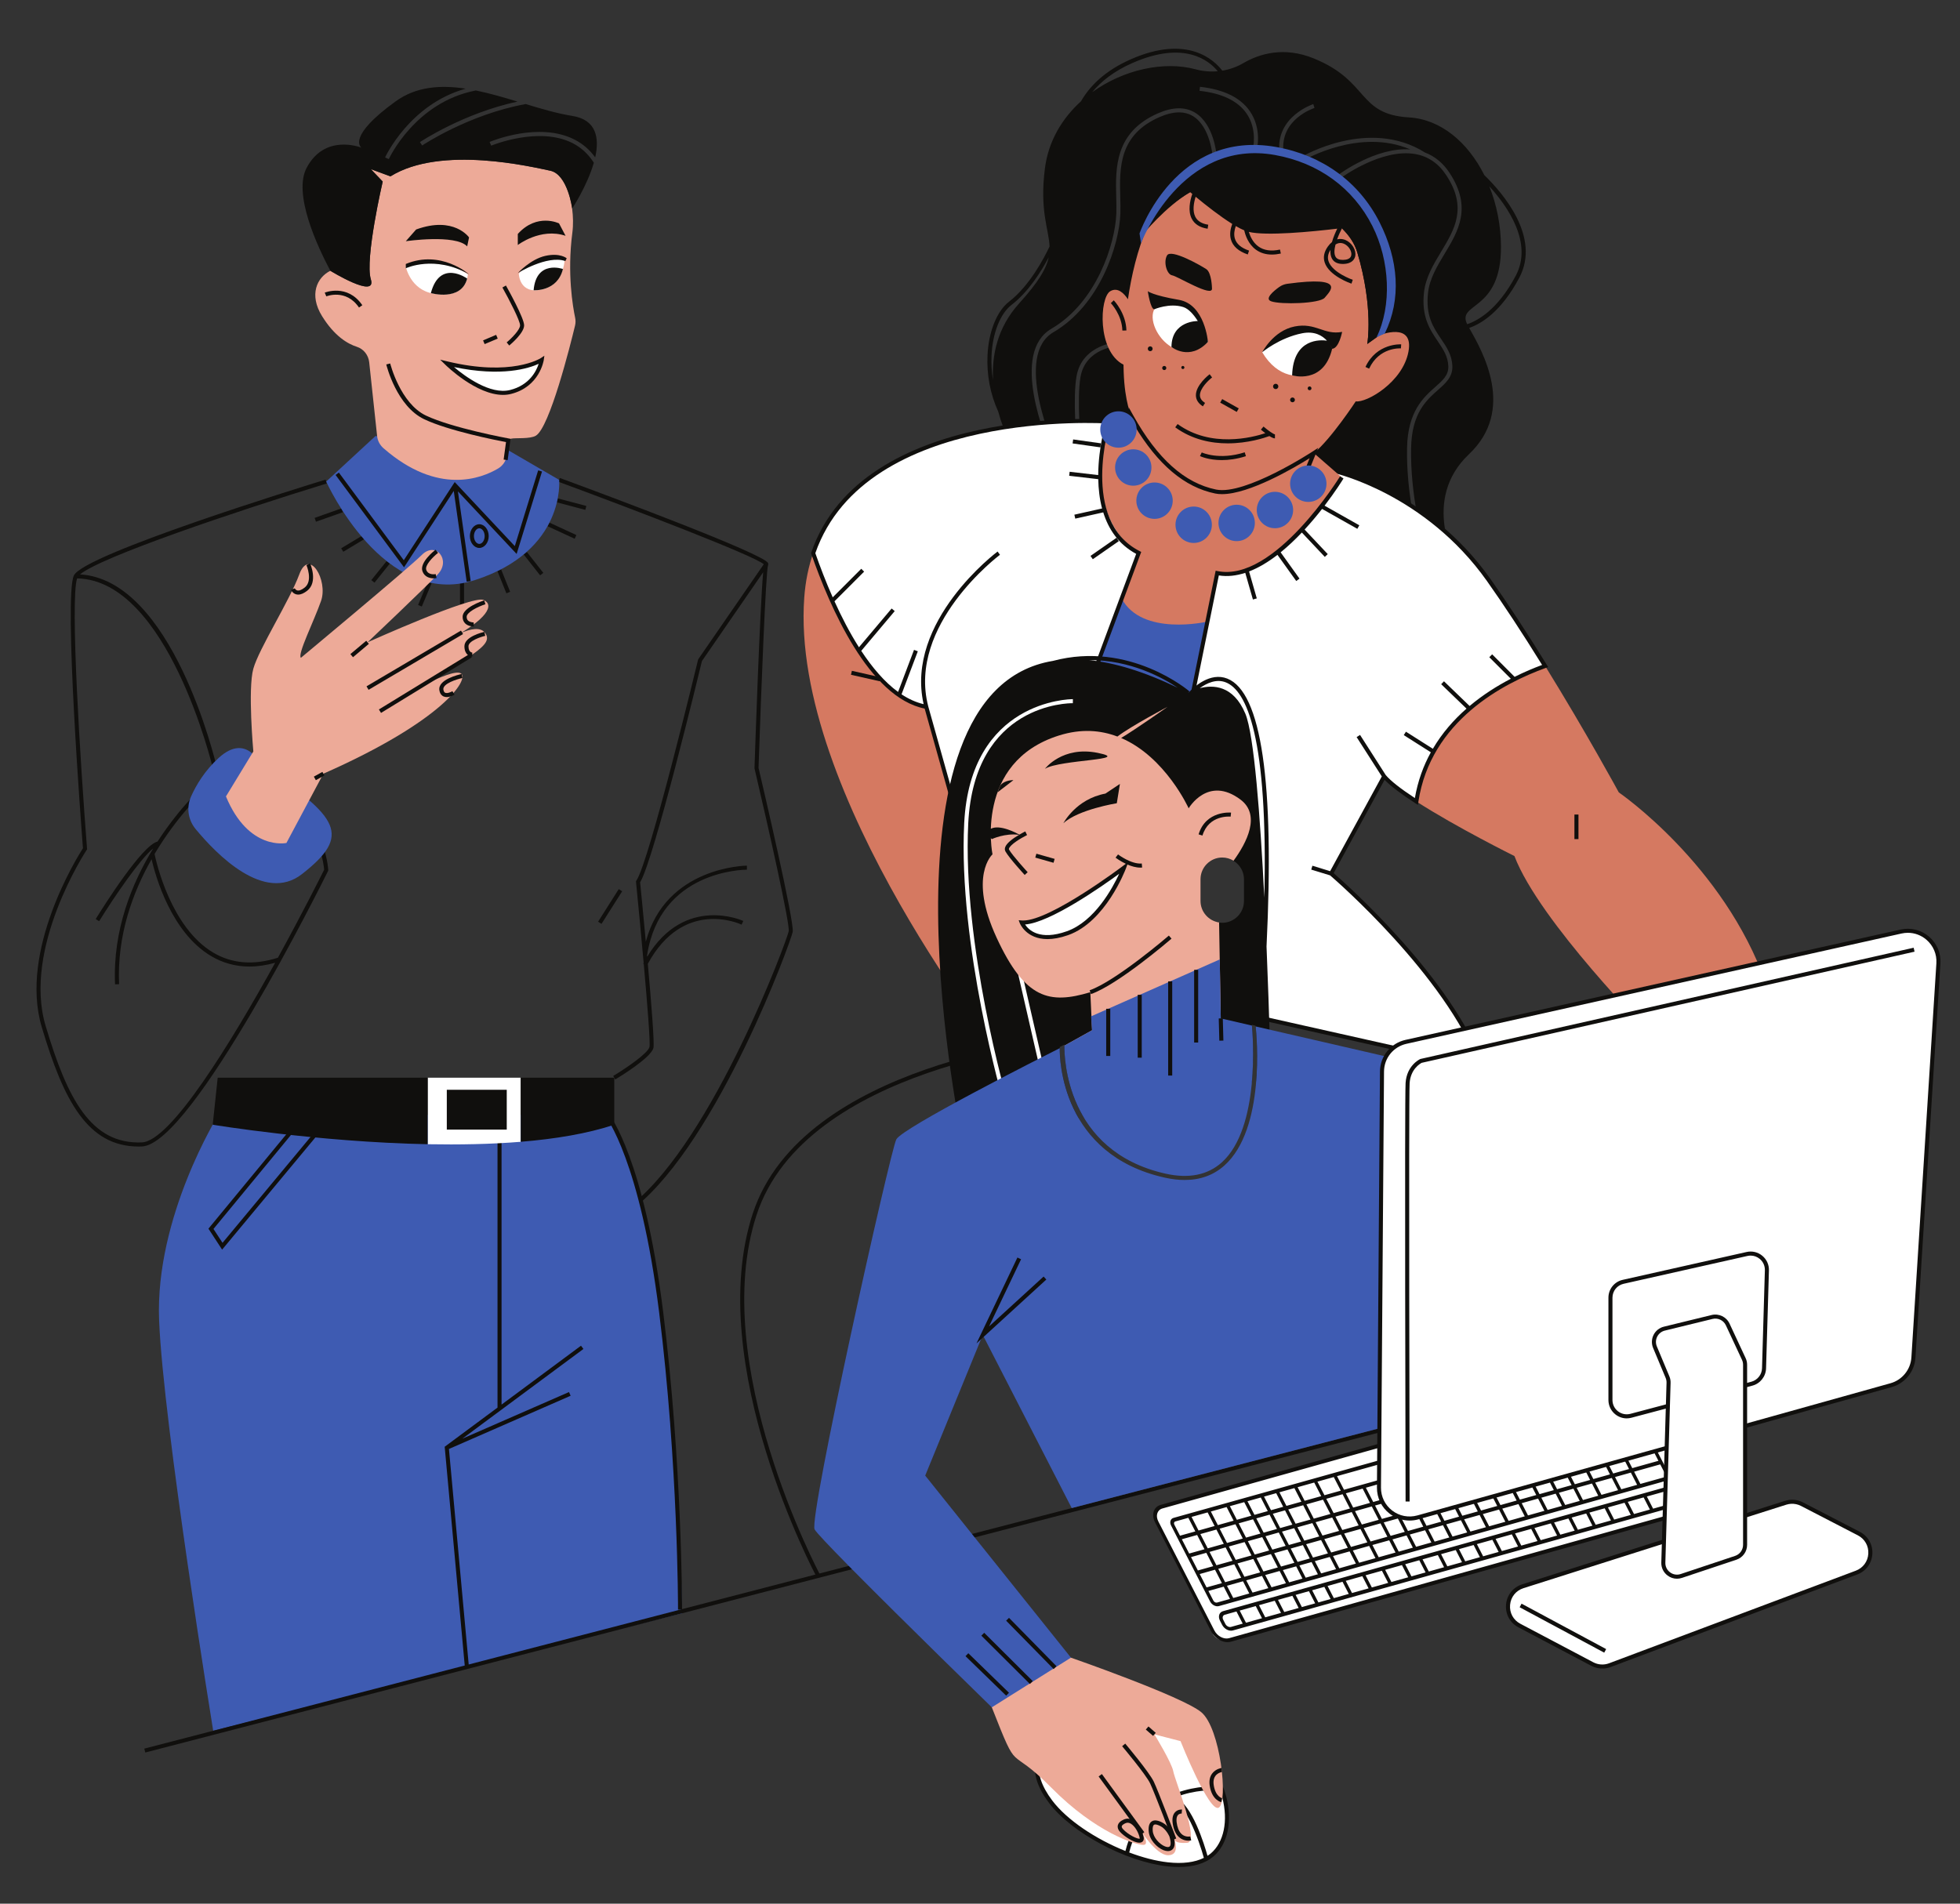 <svg xmlns="http://www.w3.org/2000/svg" xmlns:xlink="http://www.w3.org/1999/xlink" width="700" zoomAndPan="magnify" viewBox="0 0 525 510" height="680" preserveAspectRatio="xMidYMid meet" version="1.0"><rect x="0" y="0" width="525" height="510" fill="#333333" stroke="none"/><defs><clipPath id="0bf733f4dd"><path d="M 277.629 370.16 L 459.812 370.16 L 459.812 500 L 277.629 500 Z M 277.629 370.16 " clip-rule="nonzero"/></clipPath><clipPath id="ca47a59c93"><path d="M 277 368 L 455 368 L 455 500.18 L 277 500.18 Z M 277 368 " clip-rule="nonzero"/></clipPath><clipPath id="3d8fd845c2"><path d="M 368.723 248.594 L 519.773 248.594 L 519.773 408 L 368.723 408 Z M 368.723 248.594 " clip-rule="nonzero"/></clipPath></defs><path fill="#100f0d" d="M 149.422 133.523 L 157.059 135.551 L 156.781 136.598 L 149.145 134.57 Z M 114.602 155.855 L 115.602 156.273 L 112.98 162.496 L 111.984 162.074 Z M 103.57 150.305 L 104.414 150.984 L 100.309 156.098 L 99.461 155.418 Z M 97.25 143.367 L 97.809 144.297 L 91.949 147.82 L 91.391 146.887 Z M 84.273 138.746 L 91.488 136.191 L 91.852 137.215 L 84.633 139.773 Z M 123.211 155.508 L 124.297 155.508 L 124.297 162.281 L 123.211 162.281 Z M 147.141 140 L 154.387 143.34 L 153.934 144.328 L 146.688 140.988 Z M 134.234 152.559 L 136.645 158.547 L 135.641 158.953 L 133.23 152.969 Z M 141.113 147.859 L 145.531 153.473 L 144.68 154.145 L 140.262 148.527 Z M 166.652 238.777 L 161.117 247.508 L 160.203 246.926 L 165.738 238.195 Z M 212.332 249.648 C 211.93 252.012 192.543 305.246 170.137 323.414 L 169.453 322.57 C 191.148 304.98 210.883 251.719 211.262 249.465 C 211.598 247.512 205.973 222.336 202.109 205.895 L 202.094 205.824 L 202.098 205.75 C 202.254 200.969 203.535 163.281 204.418 153.316 L 188.02 177.094 C 187.223 180.387 175.168 230.281 171.461 236.367 C 171.652 238.305 172.297 244.824 172.984 252.293 C 178.301 232.16 199.82 231.91 200.062 231.91 C 200.062 231.91 200.062 231.91 200.066 231.91 L 200.062 232.996 C 199.113 232.996 176.781 233.266 173.32 255.969 C 173.332 256.082 173.344 256.199 173.355 256.309 C 183.445 239.629 198.938 246.652 199.098 246.727 L 198.637 247.711 C 198 247.41 183.07 240.691 173.523 258.199 C 174.469 268.797 175.316 279.422 175.031 280.711 C 174.441 283.355 165.793 288.598 164.805 289.188 L 164.25 288.254 C 167.812 286.121 173.605 282.125 173.973 280.477 C 174.211 279.402 173.449 269.57 172.434 258.254 L 172.293 258.184 C 172.332 258.109 172.371 258.043 172.41 257.973 C 171.762 250.688 171.012 242.82 170.363 236.285 L 170.344 236.09 L 170.457 235.926 C 173.957 230.781 186.859 177.281 186.984 176.738 L 187.066 176.562 L 204.586 151.156 C 201.855 148.828 170.5 136.781 149.582 129.066 L 149.953 128.051 C 162.777 132.777 204.691 148.391 205.73 150.855 C 205.809 151.039 205.809 151.23 205.73 151.398 C 205.141 153 203.883 184.73 203.18 205.715 C 204.242 210.246 212.809 246.863 212.332 249.648 Z M 74.438 256.578 C 67.957 258.645 62.121 258.188 57.086 255.191 C 45.82 248.488 41.879 231.105 41.402 228.789 C 47.473 218.562 54.371 212.102 55.398 211.168 C 65.406 210.262 73.285 212.25 78.824 217.059 C 85.801 223.117 86.73 231.816 86.828 233.004 C 86.191 234.281 81.168 244.328 74.438 256.578 Z M 79.547 216.246 C 73.742 211.203 65.527 209.129 55.117 210.098 L 54.945 210.117 L 54.812 210.234 C 54.684 210.344 48.336 215.98 42.199 225.461 C 38.055 226.426 27.719 242.844 25.633 246.223 L 26.559 246.793 C 30.688 240.109 37.551 230.102 41.055 227.273 C 35.344 236.598 30.168 249.207 30.816 263.711 L 31.898 263.664 C 31.316 250.594 35.555 239.086 40.598 230.188 C 41.699 234.926 45.914 249.801 56.527 256.125 C 59.684 258 63.133 258.941 66.832 258.941 C 69.031 258.941 71.328 258.59 73.703 257.926 C 62.066 278.996 45.781 305.754 37.984 306.055 C 24.406 306.594 18.07 294.492 12.219 274.832 C 5.996 253.922 23.051 227.945 23.223 227.688 L 23.332 227.531 L 23.312 227.344 C 21.535 204.535 18.742 160.703 20.656 154.949 C 44.973 155.445 56.922 205.383 57.039 205.895 L 58.094 205.648 C 57.609 203.562 46.074 155.348 21.441 153.883 C 27.012 149.195 63.191 136.992 87.535 129.523 L 87.219 128.488 C 80.613 130.512 22.59 148.453 19.797 154.156 C 17.039 159.781 21.855 222.578 22.219 227.242 C 20.777 229.484 5.074 254.613 11.18 275.145 C 17.047 294.875 23.484 307.16 37.121 307.16 C 37.418 307.16 37.719 307.148 38.02 307.141 C 51.48 306.625 86.383 236.344 87.867 233.355 L 87.926 233.227 L 87.922 233.09 C 87.902 232.68 87.359 223.043 79.547 216.246 " fill-opacity="1" fill-rule="nonzero"/><path fill="#3e5bb2" d="M 100.574 116.812 L 87.379 129.008 C 87.379 129.008 102.703 163.277 127.156 155.426 C 151.613 147.574 149.77 128.559 149.77 128.559 L 135.816 120.441 Z M 69.844 204.941 C 69.844 204.941 66.105 196.211 58.629 202.996 C 54.809 206.469 52.508 210.395 51.168 213.402 C 49.891 216.281 50.363 219.629 52.363 222.062 C 58 228.906 70.82 242.043 80.887 234.172 C 94.176 223.781 91.023 219.07 69.844 204.941 Z M 162.594 298.699 C 180.688 319.023 182.727 432.199 182.727 432.199 L 57.105 463.676 C 57.105 463.676 43.723 381.465 42.617 353.691 C 41.512 325.914 58.488 298.699 58.488 298.699 L 162.594 298.699 " fill-opacity="1" fill-rule="nonzero"/><path fill="#edaa98" d="M 76.719 225.836 L 86.621 207.273 C 118.68 193.137 126.004 181.777 123.375 180.359 C 120.742 178.945 106.164 187.457 106.164 187.457 C 126.816 175.48 132.387 172.781 129.898 169.516 C 127.41 166.246 118.941 172.078 118.941 172.078 C 131.125 165.84 132.418 161.891 129.465 160.715 C 126.395 159.488 98.453 172.078 98.453 172.078 C 98.453 172.078 113.68 157.664 117.281 153.848 C 120.879 150.027 116.727 144.914 112.992 148.66 C 109.25 152.398 80.594 176.23 80.594 176.23 C 79.629 175.266 84.055 166.535 85.996 160.988 C 87.934 155.449 82.809 146.719 80.18 153.848 C 77.547 160.977 69.379 173.738 67.859 179.145 C 66.336 184.547 67.859 201.316 67.859 201.316 L 60.523 213.367 C 66.613 228.055 76.719 225.836 76.719 225.836 Z M 154.02 87.27 C 152.754 92.531 147.223 114.559 143.523 116.73 C 141.973 117.648 138.09 117.27 136.984 117.504 C 135.078 117.918 136.121 120.285 135.738 122.219 C 135.477 123.586 134.641 124.781 133.449 125.496 C 129.016 128.145 117.289 132.812 102.707 120.07 C 101.762 119.242 101.148 118.094 101.016 116.844 L 98.891 97.035 C 98.68 95.129 97.395 93.477 95.57 92.902 C 93.152 92.129 89.594 90.082 86.246 84.664 C 82.742 78.984 84.855 74.352 88.488 72.543 C 88.488 72.543 100.996 80.238 99.332 74.832 C 97.672 69.426 102.512 48.637 102.512 48.637 L 99.332 45.316 L 104.59 47.25 C 118.16 38.805 142.656 44.766 147.363 45.727 C 152.082 46.695 153.262 55.867 153.262 55.867 L 153.25 55.879 C 153.52 57.996 153.59 60.164 153.305 62.371 C 151.887 73.258 153.438 82.18 154.055 85.121 C 154.207 85.836 154.195 86.562 154.02 87.27 " fill-opacity="1" fill-rule="nonzero"/><path fill="#ffffff" d="M 145.109 96.422 C 145.109 96.422 137.309 101.594 119.68 97.344 C 119.68 97.344 129.371 106.859 136.754 105.012 C 144.137 103.164 145.109 96.422 145.109 96.422 Z M 125.309 73.488 C 125.309 73.488 118.062 68.082 108.699 71.457 C 108.699 71.457 109.895 77.609 116.082 78.664 C 125.309 80.234 125.309 73.488 125.309 73.488 Z M 145.109 77.555 C 139.062 78.938 138.969 73.305 138.969 73.305 C 143.676 67.578 151.242 69.52 151.242 69.52 C 151.242 69.52 151.152 76.168 145.109 77.555 " fill-opacity="1" fill-rule="nonzero"/><path fill="#100f0d" d="M 121.742 186.109 L 121.184 185.176 C 120.859 185.367 119.82 185.855 119.242 185.59 C 119.148 185.547 118.871 185.414 118.762 184.758 C 118.492 183.141 122.457 181.934 123.867 181.637 L 123.645 180.574 C 122.984 180.715 117.207 182.016 117.691 184.938 C 117.863 185.949 118.383 186.387 118.789 186.574 C 119.066 186.699 119.363 186.75 119.652 186.75 C 120.637 186.75 121.605 186.191 121.742 186.109 Z M 126.5 174.824 C 126.457 174.824 125.484 174.797 125.484 173.137 C 125.484 171.688 128.812 170.605 129.977 170.344 L 129.734 169.281 C 129.188 169.406 124.398 170.562 124.398 173.137 C 124.398 175.316 125.766 175.906 126.492 175.91 Z M 126.914 167.828 L 126.871 166.746 C 126.859 166.742 125.91 166.773 125.371 166.25 C 125.121 166.008 125 165.68 125 165.238 C 125 164.035 127.934 162.551 130.023 161.875 L 129.688 160.844 C 129.102 161.031 123.914 162.77 123.914 165.238 C 123.914 165.98 124.152 166.586 124.621 167.039 C 125.398 167.781 126.551 167.832 126.844 167.832 C 126.879 167.832 126.906 167.832 126.914 167.828 Z M 116.93 154.863 L 116.707 153.797 C 116.625 153.82 114.703 154.199 114.172 152.66 C 113.762 151.465 115.898 149.242 117.336 148.117 L 116.672 147.262 C 116.227 147.605 112.352 150.707 113.148 153.016 C 113.672 154.539 115.07 154.938 116.137 154.938 C 116.434 154.938 116.707 154.91 116.93 154.863 Z M 82.293 158.254 C 85.219 155.941 83.16 151.16 83.07 150.957 L 82.082 151.395 C 82.098 151.438 83.895 155.605 81.617 157.402 C 80.82 158.035 80.133 158.305 79.629 158.18 C 79.16 158.062 78.961 157.633 78.953 157.617 L 77.953 158.039 C 78.102 158.383 78.555 159.023 79.348 159.227 C 79.523 159.273 79.699 159.293 79.883 159.293 C 80.605 159.293 81.414 158.945 82.293 158.254 Z M 86.883 207.746 L 86.359 206.797 L 84.07 208.062 L 84.598 209.016 Z M 126.359 176.117 L 125.797 175.191 L 101.492 190.066 L 102.059 190.992 Z M 124.031 169.867 L 123.48 168.93 L 98.176 183.871 L 98.727 184.805 Z M 94.555 176.07 L 93.855 175.238 L 98.105 171.66 L 98.805 172.492 L 94.555 176.07 " fill-opacity="1" fill-rule="nonzero"/><path fill="#100f0d" d="M 177.625 351.391 C 172.5 310.336 163.398 298.824 163.016 298.355 L 162.176 299.043 C 162.27 299.156 171.461 310.777 176.547 351.523 C 181.652 392.383 181.613 430.848 181.613 431.234 L 182.699 431.234 C 182.699 430.852 182.738 392.324 177.625 351.391 Z M 80.105 301.434 L 57.18 329.242 L 59.605 332.957 L 83.438 304.285 Z M 79.977 299.891 L 84.953 304.152 L 59.496 334.781 L 55.832 329.168 Z M 156.273 361.395 L 123.852 385.422 L 152.41 372.938 L 152.848 373.93 L 120.254 388.184 L 125.605 446.598 L 124.527 446.699 L 119.113 387.59 L 133.262 377.102 L 133.262 306.09 L 134.344 306.09 L 134.344 376.297 L 155.625 360.52 L 156.273 361.395 " fill-opacity="1" fill-rule="nonzero"/><path fill="#ffffff" d="M 139.48 288.719 L 139.48 305.891 C 131.422 306.551 122.922 306.691 114.559 306.543 L 114.559 288.719 L 139.48 288.719 " fill-opacity="1" fill-rule="nonzero"/><path fill="#100f0d" d="M 135.738 291.953 L 119.68 291.953 L 119.68 302.625 L 135.738 302.625 Z M 139.48 288.719 L 139.48 305.891 C 148.711 305.133 157.352 303.707 164.531 301.32 L 164.531 288.719 Z M 58.312 288.719 L 114.559 288.719 L 114.559 306.543 C 84.879 305.934 56.977 301.32 56.977 301.32 L 58.312 288.719 " fill-opacity="1" fill-rule="nonzero"/><path fill="#100f0d" d="M 129.82 143.621 C 129.82 142.492 129.164 141.531 128.383 141.531 C 127.605 141.531 126.945 142.492 126.945 143.621 C 126.945 144.758 127.605 145.715 128.383 145.715 C 129.164 145.715 129.82 144.758 129.82 143.621 Z M 130.906 143.621 C 130.906 145.375 129.773 146.797 128.383 146.797 C 126.996 146.797 125.859 145.375 125.859 143.621 C 125.859 141.875 126.996 140.445 128.383 140.445 C 129.773 140.445 130.906 141.875 130.906 143.621 Z M 145.184 126.324 L 138.383 148.406 L 122.656 131.645 L 126.074 155.68 L 125.004 155.832 L 121.543 131.527 L 108.223 151.988 L 89.895 127.25 L 90.77 126.605 L 108.16 150.09 L 121.801 129.148 L 137.895 146.301 L 144.152 126.008 L 145.184 126.324 " fill-opacity="1" fill-rule="nonzero"/><path fill="#100f0d" d="M 159.062 43.59 C 157.297 49.766 153.262 55.867 153.262 55.867 C 153.262 55.867 152.082 46.695 147.363 45.727 C 142.656 44.766 118.16 38.805 104.59 47.25 L 99.332 45.316 L 102.512 48.637 C 102.512 48.637 97.672 69.426 99.332 74.832 C 100.996 80.238 88.488 72.543 88.488 72.543 C 84.984 65.961 78.414 51.875 82.168 44.895 C 87.004 35.883 96.289 39.359 96.816 39.562 C 96.492 39.328 93.141 36.438 105.973 27.156 C 111.508 23.164 117.984 22.727 124.73 23.754 C 109.727 27.941 103.227 42.004 103.148 42.184 L 104.141 42.625 C 104.223 42.449 111.215 27.348 127.457 24.238 C 131.16 24.988 134.918 26.094 138.613 27.215 C 124.094 30.336 112.641 37.965 112.477 38.074 L 113.082 38.973 C 113.254 38.859 125.598 30.641 140.801 27.875 C 145.121 29.184 149.336 30.422 153.262 31.047 C 159.789 32.074 160.586 36.98 159.43 42.164 C 157.949 40.109 156.09 38.508 153.859 37.375 C 144.363 32.547 131.68 37.801 131.145 38.023 L 131.566 39.023 C 131.691 38.969 144.32 33.742 153.367 38.344 C 155.707 39.531 157.598 41.301 159.062 43.59 Z M 121.602 98.332 C 124.586 100.852 131.312 105.809 136.625 104.484 C 141.828 103.184 143.676 99.383 144.289 97.469 C 141.68 98.668 134.449 101.027 121.602 98.332 Z M 134.738 105.793 C 127.602 105.793 119.668 98.09 119.301 97.73 L 117.898 96.355 L 119.805 96.816 C 137.004 100.961 144.73 96.016 144.809 95.965 L 145.816 95.301 L 145.641 96.496 C 145.633 96.57 144.535 103.625 136.887 105.535 C 136.184 105.715 135.469 105.793 134.738 105.793 Z M 129.812 92.188 L 129.395 91.188 L 132.898 89.707 L 133.32 90.711 Z M 136.406 92.566 L 135.719 91.73 C 137.102 90.578 139.305 88.316 139.305 87.16 C 139.305 85.918 136.402 80.285 134.574 77.02 L 135.52 76.488 C 136.02 77.379 140.391 85.227 140.391 87.16 C 140.391 89.203 136.812 92.227 136.406 92.566 Z M 135.98 123.27 L 134.902 123.129 L 135.539 118.438 C 132.805 117.918 120.152 115.41 113.633 112.316 C 106.285 108.824 103.578 98.09 103.465 97.637 L 104.52 97.375 C 104.543 97.484 107.223 108.066 114.102 111.336 C 121.148 114.68 136.09 117.438 136.242 117.461 L 136.75 117.555 Z M 96.16 82.387 C 92.668 77.27 87.457 79.375 87.406 79.398 L 86.984 78.398 C 87.043 78.375 93.07 75.934 97.055 81.773 Z M 149.738 59.844 L 151.492 63.172 C 144.781 60.926 138.695 65.641 138.695 65.641 L 138.695 62.68 C 143.859 56.957 149.738 59.844 149.738 59.844 Z M 125.137 66.008 C 122.008 62.68 108.699 64.621 108.699 64.621 L 111.465 61.48 C 121.621 57.785 125.637 63.605 125.637 63.605 Z M 115.41 78.523 C 117.828 69.332 125.137 74.625 125.137 74.625 C 123.535 80.84 115.41 78.523 115.41 78.523 Z M 108.699 71.871 L 108.699 70.719 C 118.117 66.797 125.637 73.488 125.637 73.488 C 116.406 68.215 108.699 71.871 108.699 71.871 Z M 151.797 69.199 C 151.797 69.199 150.043 67.668 146.074 68.547 C 142.109 69.426 138.695 73.164 138.695 73.164 C 138.695 73.164 146.535 68.266 151.43 69.934 Z M 142.934 77.758 C 143.629 69.516 150.789 72.066 150.789 72.066 C 149.273 78.223 142.934 77.758 142.934 77.758 " fill-opacity="1" fill-rule="nonzero"/><path fill="#d57961" d="M 248.109 189.363 C 233.086 186.684 222.438 161.477 217.82 148.191 C 216.57 151.777 215.75 155.715 215.43 160.043 C 211.559 212.699 269.32 284.477 269.32 284.477 L 274.34 282.824 Z M 472.984 263.387 L 442.199 276.988 C 442.199 276.988 412.289 246.812 405.652 229.34 C 405.652 229.34 390.023 221.59 379.387 214.715 C 382.629 193.203 401.41 182.926 413.875 178.422 C 424.879 196.223 433.609 212.289 433.609 212.289 C 433.609 212.289 461.688 231.5 472.984 263.387 " fill-opacity="1" fill-rule="nonzero"/><path fill="#100f0d" d="M 406 73.883 C 401.18 82.977 395.832 85.91 392.996 86.855 C 390.117 80.961 402.137 83.645 402.047 66.062 C 402.016 60.355 400.898 54.828 398.93 49.914 C 403.891 55.367 410.66 65.094 406 73.883 Z M 343.789 40.707 L 342.707 40.832 C 341.645 31.242 351.668 27.926 351.77 27.891 L 352.098 28.926 C 351.719 29.051 342.824 32.012 343.789 40.707 Z M 336.645 40.109 L 335.598 39.836 C 335.609 39.785 336.867 34.711 333.895 30.398 C 331.57 27.039 327.336 24.996 321.305 24.328 L 321.422 23.254 C 327.789 23.953 332.285 26.152 334.793 29.797 C 338.043 34.52 336.707 39.883 336.645 40.109 Z M 292.551 24.703 C 294.875 21.863 298.293 19.102 303.281 16.898 C 317.219 10.746 323.871 16.238 326.188 19.086 C 324.234 19.262 322.246 19.105 320.309 18.582 C 311.754 16.25 300.891 18.664 292.551 24.703 Z M 273.016 81.242 C 267.113 87.766 265.633 95.238 265.996 101.898 C 265.629 99.715 265.488 97.477 265.59 95.234 C 265.871 89.203 267.93 84.008 270.953 81.676 C 275.52 78.156 278.945 72.645 280.902 68.938 C 280.246 72.016 278.145 75.574 273.016 81.242 Z M 397.586 46.918 C 393.207 38.152 385.957 31.965 377.43 31.457 C 363.465 30.625 366.887 21.762 351.934 15.664 C 343.926 12.395 337.371 14.379 333.012 16.922 C 331.258 17.949 329.359 18.605 327.406 18.934 C 325.242 16.094 318.066 9.184 302.848 15.906 C 295.867 18.988 291.848 23.137 289.555 27.133 C 284.516 31.695 280.836 37.766 279.898 45.039 C 278.414 56.547 280.945 61.355 281.133 66.027 C 279.688 69.102 275.785 76.578 270.293 80.812 C 267.023 83.336 264.805 88.844 264.512 95.188 C 264.266 100.48 265.273 105.625 267.367 110.223 C 269.004 116.258 271.457 120.414 271.457 120.414 L 282.484 123.246 C 279.664 116.887 270.707 94.441 281.613 88.078 C 293.707 81.016 298.703 65.398 299.016 57.211 C 299.066 55.824 299.031 54.348 298.988 52.785 C 298.793 45.039 298.543 35.391 310.281 30.312 C 314.168 28.629 317.477 28.586 320.109 30.184 C 325.234 33.301 325.867 41.473 325.891 41.816 L 324.812 41.895 C 324.805 41.816 324.188 33.934 319.543 31.113 C 317.234 29.711 314.258 29.773 310.711 31.309 C 299.645 36.102 299.875 44.949 300.07 52.758 C 300.113 54.336 300.152 55.828 300.102 57.254 C 299.781 65.668 294.625 81.734 282.156 89.012 C 271.672 95.137 281.691 118.848 283.836 123.594 L 288.93 124.902 C 288.258 118.301 287.316 106.629 288.363 100.766 C 289.898 92.156 299.438 91.617 299.531 91.613 L 299.582 92.695 C 299.227 92.715 290.812 93.207 289.43 100.957 C 288.402 106.734 289.395 118.715 290.055 125.191 L 380.965 148.539 C 379.535 143.582 376.66 132.004 376.891 119.988 C 377.074 110.191 381.332 106.426 384.438 103.676 C 386.531 101.824 388.039 100.492 387.941 98.062 C 387.832 95.438 386.578 93.59 385.129 91.441 C 383.043 88.359 380.68 84.871 381.434 78.266 C 381.891 74.281 383.973 70.824 385.988 67.48 C 389.664 61.379 393.137 55.613 387.336 46.859 C 385.273 43.746 382.492 41.863 379.078 41.27 C 370.008 39.691 359.27 47.605 359.164 47.688 L 358.516 46.816 C 358.945 46.496 368.633 39.367 377.762 40.031 C 364.148 34.191 349.402 42.828 349.242 42.926 L 348.684 41.992 C 348.863 41.887 366.707 31.402 381.707 40.871 C 384.32 41.859 386.512 43.66 388.242 46.262 C 394.418 55.586 390.605 61.918 386.914 68.039 C 384.965 71.281 382.941 74.641 382.516 78.387 C 381.805 84.594 383.949 87.766 386.027 90.832 C 387.504 93.02 388.902 95.086 389.023 98.016 C 389.145 100.961 387.297 102.598 385.156 104.488 C 382.035 107.254 378.152 110.688 377.973 120.012 C 377.734 132.426 380.859 144.367 382.184 148.855 L 390.145 150.898 C 390.145 150.898 380.453 133.992 393.465 121.695 C 406.059 109.793 397.145 94.215 393.531 87.848 C 396.633 86.789 402.043 83.66 406.957 74.391 C 412.75 63.461 402.504 51.676 397.586 46.918 " fill-opacity="1" fill-rule="nonzero"/><path fill="#ffffff" d="M 397.066 286.039 L 324.645 269.789 L 335.656 243.457 C 335.656 243.457 339.57 221.176 329.691 220.957 C 324.988 220.848 318.711 225.633 317.047 236.672 C 315.219 248.801 318.25 267.297 318.25 267.297 L 278.016 281.613 L 274.34 282.824 L 248.109 189.363 C 233.086 186.684 222.438 161.477 217.82 148.191 C 231.551 108.262 296.832 112.93 296.832 112.93 L 357.441 126.191 C 357.441 126.191 381.84 131.5 398.723 155.332 C 403.852 162.574 409.078 170.66 413.875 178.422 C 401.41 182.926 382.629 193.203 379.387 214.715 C 375.523 212.219 372.316 209.832 370.754 207.988 L 356.547 234.039 C 356.547 234.039 387.926 260.719 397.066 286.039 " fill-opacity="1" fill-rule="nonzero"/><path fill="#3e5bb2" d="M 314.141 219.488 L 283.824 205.953 L 300.43 160.316 L 323.281 166.555 L 314.141 219.488 " fill-opacity="1" fill-rule="nonzero"/><path fill="#100f0d" d="M 356.285 233.391 L 351.539 231.93 L 351.223 232.969 L 356.281 234.52 C 357.891 235.906 387.012 261.227 396.211 285.289 L 325.395 269.402 L 336.156 243.668 L 336.184 243.551 C 336.301 242.93 338.816 228.238 334.195 222.602 C 333.039 221.191 331.523 220.457 329.703 220.414 C 324.367 220.324 318.137 225.809 316.512 236.586 C 314.848 247.613 317.199 264.023 317.645 266.934 L 277.844 281.098 L 274.707 282.129 L 248.629 189.219 C 242.984 167.336 267.605 148.812 267.852 148.629 L 267.215 147.758 C 266.957 147.941 242.398 166.43 247.398 188.645 C 245.344 188.164 243.367 187.258 241.484 186.012 L 245.844 174.484 L 244.828 174.098 L 240.562 185.375 C 236.918 182.715 233.613 178.809 230.691 174.363 L 239.656 163.719 L 238.832 163.02 L 230.074 173.406 C 227.602 169.516 225.41 165.262 223.523 161.09 L 231.461 153.145 L 230.695 152.379 L 223.047 160.031 C 221.176 155.805 219.617 151.699 218.391 148.191 C 231.965 109.305 296.141 113.426 296.719 113.457 L 357.324 126.723 C 357.566 126.773 381.723 132.273 398.281 155.648 C 402.785 162.008 407.758 169.57 413.062 178.141 C 410.832 178.965 408.324 180.02 405.703 181.328 L 399.684 175.297 L 398.918 176.066 L 404.688 181.84 C 401.035 183.734 397.211 186.141 393.645 189.137 L 386.781 182.516 L 386.031 183.301 L 392.812 189.844 C 389.402 192.832 386.277 196.391 383.801 200.602 L 376.59 196.027 L 376.008 196.941 L 383.262 201.543 C 381.273 205.152 379.773 209.219 378.984 213.805 C 375.121 211.27 372.5 209.203 371.188 207.652 L 364.297 196.887 L 363.383 197.473 L 370.129 208.008 Z M 379.094 215.176 L 379.801 215.629 L 379.922 214.797 C 383.188 193.148 402.711 183.031 414.055 178.934 L 414.688 178.703 L 414.336 178.137 C 408.883 169.312 403.781 161.535 399.168 155.02 C 382.355 131.289 357.801 125.715 357.555 125.664 L 296.871 112.387 C 296.215 112.34 231.012 108.152 217.305 148.016 L 217.246 148.191 L 217.309 148.371 C 222.262 162.617 232.766 186.84 247.676 189.832 L 273.969 283.52 L 278.195 282.121 L 318.855 267.652 L 318.781 267.207 C 318.754 267.023 315.789 248.66 317.586 236.75 C 319.113 226.594 324.836 221.391 329.68 221.5 C 331.191 221.535 332.395 222.121 333.355 223.293 C 337.523 228.367 335.301 242.285 335.129 243.305 L 323.895 270.18 L 397.91 286.785 L 397.574 285.852 C 388.996 262.098 360.648 236.887 357.234 233.914 L 370.871 208.918 C 372.453 210.566 375.215 212.664 379.094 215.176 " fill-opacity="1" fill-rule="nonzero"/><path fill="#d57961" d="M 377.262 94.223 C 375.746 102.398 366.051 107.945 363.145 107.531 C 363.145 107.531 356.504 117.648 351.93 121.383 L 359.406 127.902 C 359.406 127.902 341.824 156.16 326.043 153.531 L 323.281 166.555 C 323.281 166.555 305.832 170.574 300.43 160.316 L 305.008 148.125 C 305.008 148.125 289.359 139.957 296.832 112.93 L 303.066 111.547 C 303.066 111.547 301.266 107.805 300.984 99.633 C 300.984 99.633 300.949 98.93 300.938 97.699 C 293.828 94.086 294.527 79.684 297.391 78.016 C 299.395 76.844 301.094 78.602 302.125 80.176 C 303.051 73.863 304.66 66.844 307.445 60.469 L 307.445 61.109 C 307.445 61.109 313.031 54.32 319.949 50.855 C 326.879 47.391 359.133 52.797 363.566 67.625 C 367.988 82.449 366.234 92.156 366.234 92.156 L 369.52 89.797 C 369.52 89.797 378.793 86.055 377.262 94.223 " fill-opacity="1" fill-rule="nonzero"/><path fill="#ffffff" d="M 323.555 91.594 C 323.555 91.594 321.203 79.676 312.203 80.922 C 303.203 82.176 313.445 100.691 323.555 91.594 Z M 338.09 94.363 C 338.09 94.363 345.562 83.695 354.012 89.652 C 362.457 95.609 346.398 108.359 338.09 94.363 " fill-opacity="1" fill-rule="nonzero"/><path fill="#100f0d" d="M 359.988 65.305 C 361.227 65.832 362.16 67.309 361.949 68.395 C 361.758 69.383 360.656 69.613 359.77 69.629 C 358.738 69.645 358.086 69.375 357.746 68.793 C 357.297 68.031 357.391 66.812 357.727 65.512 C 358.441 65.051 359.211 64.973 359.988 65.305 Z M 325.352 41.852 C 316.676 45.004 311.07 52.191 307.445 60.469 L 305.973 62.98 C 305.973 62.98 312.27 55.258 318.797 51.48 C 318.973 51.633 319.164 51.797 319.359 51.957 C 318.715 53.852 318.172 56.516 319.199 58.559 C 319.945 60.043 321.379 60.957 323.473 61.277 L 323.637 60.203 C 321.914 59.941 320.746 59.223 320.168 58.07 C 319.379 56.5 319.742 54.375 320.262 52.707 C 323.062 55.023 326.824 57.98 330.062 59.992 C 329.582 61.277 329.316 62.734 329.699 64.125 C 330.203 65.961 331.727 67.32 334.223 68.172 L 334.57 67.141 C 332.438 66.418 331.152 65.309 330.746 63.836 C 330.453 62.773 330.645 61.621 331.016 60.562 C 331.824 61.035 332.59 61.426 333.277 61.711 C 333.566 63.016 334.355 65.391 336.402 66.891 C 337.594 67.758 339.027 68.199 340.68 68.199 C 341.434 68.199 342.234 68.105 343.082 67.926 L 342.852 66.859 C 340.484 67.379 338.523 67.094 337.051 66.016 C 335.586 64.953 334.863 63.309 334.512 62.125 C 339.188 63.266 351.359 62.074 358.188 61.262 C 357.715 62.234 357.148 63.523 356.773 64.859 C 356.398 65.156 356.023 65.555 355.656 66.074 C 354.652 67.496 354.375 68.926 354.828 70.316 C 355.996 73.922 361.754 75.91 362 75.992 L 362.348 74.965 C 362.293 74.945 356.859 73.066 355.855 69.98 C 355.535 68.992 355.703 67.996 356.379 66.945 C 356.316 67.848 356.422 68.684 356.809 69.344 C 357.359 70.281 358.348 70.734 359.793 70.715 C 362.34 70.664 362.895 69.223 363.012 68.605 C 363.324 67.008 362.137 65.043 360.41 64.309 C 359.965 64.113 359.129 63.871 358.152 64.133 C 358.543 63.043 359.031 61.988 359.449 61.176 C 361.395 63.082 362.852 65.227 363.566 67.625 C 367.988 82.449 366.234 92.156 366.234 92.156 L 369.52 89.797 C 382.391 61.66 352.07 32.152 325.352 41.852 " fill-opacity="1" fill-rule="nonzero"/><path fill="#100f0d" d="M 333.73 122.211 L 333.406 121.176 C 326.523 123.375 321.941 121.227 321.895 121.207 L 321.426 122.184 C 321.559 122.25 323.699 123.262 327.262 123.262 C 329.078 123.262 331.262 123 333.73 122.211 Z M 235.844 181.445 L 228.184 179.715 L 227.945 180.777 L 235.609 182.508 Z M 422.805 218.219 L 421.719 218.219 L 421.719 224.801 L 422.805 224.801 Z M 350.793 122.754 L 348.793 127.699 L 349.801 128.105 L 353.09 119.977 L 351.633 120.93 C 351.457 121.051 333.539 132.746 325.738 131.152 C 317.309 129.426 310.043 122.93 303.539 111.281 L 302.324 109.109 L 302.957 116.949 L 304.039 116.859 L 303.801 113.902 C 310.168 124.531 317.289 130.531 325.523 132.219 C 326.082 132.332 326.684 132.387 327.324 132.383 C 334.66 132.383 346.652 125.332 350.793 122.754 Z M 316.84 98.035 C 316.609 98.035 316.422 98.223 316.422 98.457 C 316.422 98.684 316.609 98.867 316.84 98.867 C 317.066 98.867 317.254 98.684 317.254 98.457 C 317.254 98.223 317.066 98.035 316.84 98.035 Z M 311.855 98.035 C 311.547 98.035 311.301 98.285 311.301 98.59 C 311.301 98.895 311.547 99.148 311.855 99.148 C 312.16 99.148 312.406 98.895 312.406 98.59 C 312.406 98.285 312.16 98.035 311.855 98.035 Z M 308.094 92.785 C 307.734 92.785 307.445 93.078 307.445 93.434 C 307.445 93.793 307.734 94.086 308.094 94.086 C 308.453 94.086 308.738 93.793 308.738 93.434 C 308.738 93.078 308.453 92.785 308.094 92.785 Z M 350.781 103.527 C 350.5 103.527 350.273 103.754 350.273 104.039 C 350.273 104.32 350.5 104.547 350.781 104.547 C 351.062 104.547 351.289 104.32 351.289 104.039 C 351.289 103.754 351.062 103.527 350.781 103.527 Z M 346.207 106.488 C 345.852 106.488 345.562 106.777 345.562 107.129 C 345.562 107.484 345.852 107.77 346.207 107.77 C 346.559 107.77 346.848 107.484 346.848 107.129 C 346.848 106.777 346.559 106.488 346.207 106.488 Z M 341.707 102.816 C 341.316 102.816 340.996 103.137 340.996 103.527 C 340.996 103.922 341.316 104.238 341.707 104.238 C 342.098 104.238 342.414 103.922 342.414 103.527 C 342.414 103.137 342.098 102.816 341.707 102.816 Z M 324.637 77.23 C 324.637 77.23 324.57 73.07 323.117 72.105 C 321.664 71.133 313.633 66.559 312.594 68.434 C 311.555 70.301 312.594 73.559 313.98 73.766 C 315.363 73.973 324.945 79.895 324.637 77.23 Z M 344.809 76.031 C 344.031 76.137 343.293 76.426 342.652 76.883 C 341.133 77.98 338.641 80.051 340.48 80.715 C 343.031 81.641 353.547 81.363 354.84 79.75 C 356.102 78.168 361.074 73.805 344.809 76.031 Z M 301.715 88.535 C 301.617 83.941 298.465 80.598 298.336 80.457 L 297.551 81.207 C 297.582 81.242 300.543 84.383 300.633 88.555 Z M 375.246 93.336 L 375.32 92.254 C 375.254 92.242 368.73 91.863 365.75 98.309 L 366.73 98.766 C 369.395 93.012 375.004 93.312 375.246 93.336 Z M 341.504 116.363 C 341.141 116.344 339.738 115.391 338.441 114.273 L 337.738 115.102 C 338.02 115.344 338.449 115.699 338.922 116.055 C 335.469 117.203 324.379 120.094 315.43 113.605 L 314.793 114.48 C 319.355 117.793 324.434 118.777 328.859 118.777 C 334.277 118.777 338.699 117.309 340.016 116.824 C 340.59 117.184 341.133 117.449 341.504 117.449 Z M 331.805 109.41 L 327.375 106.918 L 326.84 107.863 L 331.27 110.355 Z M 322.781 107.949 C 321.895 107.383 321.449 106.734 321.414 105.965 C 321.332 104.09 323.734 101.836 324.668 101.121 L 324.012 100.258 C 323.855 100.375 320.211 103.188 320.332 106.012 C 320.379 107.152 321.012 108.109 322.203 108.863 Z M 315.754 80.324 C 308.738 79.121 307.445 78.016 307.445 78.016 C 307.445 78.016 308.164 82.898 309.191 82.855 C 309.191 82.855 313.262 81.09 316.957 82.262 C 318.418 82.73 319.754 84.293 320.836 86.008 C 320.789 86.008 313.84 85.883 313.785 92.953 C 313.785 92.953 318.641 96.859 323.555 91.594 C 323.555 91.594 322.77 81.527 315.754 80.324 Z M 359.5 88.914 C 359.5 88.914 358.668 93.352 356.824 93.441 C 356.824 93.441 356.668 93.012 356.309 92.43 L 356.824 93.441 C 354.52 103.121 346.105 100.555 346.105 100.555 C 346.398 90.496 353.828 91.031 355.434 91.266 C 354.227 89.941 352.137 88.629 348.797 89.285 C 342.703 90.484 338.09 94.363 338.09 94.363 C 338.09 94.363 341.043 88.602 346.766 87.465 C 352.484 86.328 354.613 89.84 359.5 88.914 " fill-opacity="1" fill-rule="nonzero"/><path fill="#100f0d" d="M 294.883 118.77 L 287.453 117.727 L 287.301 118.797 L 294.734 119.844 Z M 299.062 144.082 L 292.098 148.93 L 292.715 149.82 L 299.684 144.973 Z M 363.574 141.672 L 364.105 140.727 L 354.797 135.473 C 357.758 131.598 359.641 128.559 359.867 128.184 L 358.941 127.617 C 358.766 127.906 341.328 156.074 326.152 153 L 325.621 152.891 L 319.008 185.523 L 320.07 185.742 L 326.473 154.16 C 328.828 154.535 331.203 154.234 333.551 153.469 L 335.602 160.609 L 336.641 160.312 L 334.57 153.098 C 337.184 152.09 339.746 150.523 342.18 148.648 L 347.203 155.652 L 348.082 155.016 L 343.031 147.973 C 345.035 146.34 346.949 144.527 348.711 142.664 L 354.863 149.195 L 355.648 148.449 L 349.449 141.871 C 351.176 139.992 352.758 138.098 354.129 136.344 Z M 305.254 147.641 L 305.684 147.863 L 294.246 178.609 L 293.23 178.234 L 304.332 148.387 C 299.578 145.816 296.914 141.746 295.512 137.266 L 288.016 138.941 L 287.777 137.887 L 295.199 136.223 C 294.516 133.645 294.227 130.965 294.176 128.371 L 286.391 127.465 L 286.512 126.387 L 294.164 127.277 C 294.207 119.543 296.273 112.895 296.316 112.762 L 297.348 113.09 C 297.266 113.355 289.156 139.453 305.254 147.641 " fill-opacity="1" fill-rule="nonzero"/><path fill="#3e5bb2" d="M 304.457 115.066 C 304.457 117.758 302.273 119.941 299.582 119.941 C 296.891 119.941 294.711 117.758 294.711 115.066 C 294.711 112.371 296.891 110.188 299.582 110.188 C 302.273 110.188 304.457 112.371 304.457 115.066 Z M 308.422 125.242 C 308.422 127.938 306.246 130.121 303.551 130.121 C 300.859 130.121 298.68 127.938 298.68 125.242 C 298.68 122.551 300.859 120.367 303.551 120.367 C 306.246 120.367 308.422 122.551 308.422 125.242 Z M 314.125 134.133 C 314.125 136.824 311.941 139.008 309.25 139.008 C 306.562 139.008 304.379 136.824 304.379 134.133 C 304.379 131.438 306.562 129.258 309.25 129.258 C 311.941 129.258 314.125 131.438 314.125 134.133 Z M 355.309 129.59 C 355.309 132.285 353.129 134.469 350.438 134.469 C 347.746 134.469 345.562 132.285 345.562 129.59 C 345.562 126.895 347.746 124.711 350.438 124.711 C 353.129 124.711 355.309 126.895 355.309 129.59 Z M 346.375 136.641 C 346.375 139.332 344.195 141.516 341.504 141.516 C 338.816 141.516 336.633 139.332 336.633 136.641 C 336.633 133.941 338.816 131.758 341.504 131.758 C 344.195 131.758 346.375 133.941 346.375 136.641 Z M 336.121 140.094 C 336.121 142.789 333.941 144.973 331.25 144.973 C 328.559 144.973 326.375 142.789 326.375 140.094 C 326.375 137.402 328.559 135.219 331.25 135.219 C 333.941 135.219 336.121 137.402 336.121 140.094 Z M 319.734 135.707 C 317.047 135.707 314.863 137.891 314.863 140.582 C 314.863 143.277 317.047 145.461 319.734 145.461 C 322.426 145.461 324.609 143.277 324.609 140.582 C 324.609 137.891 322.426 135.707 319.734 135.707 Z M 370.926 89.344 L 368.715 90.375 C 372.844 81.922 372.305 69.832 367.59 60.527 C 362.445 50.367 353.184 43.621 341.516 41.527 C 316.422 37.023 305.723 64.906 305.629 65.168 L 305.23 62.543 C 305.328 62.258 315.008 34.57 341.898 39.391 C 354.25 41.605 364.062 48.766 369.523 59.543 C 374.617 69.594 375.414 80.156 370.926 89.344 " fill-opacity="1" fill-rule="nonzero"/><path fill="#100f0d" d="M 481.367 354.746 L 372.695 382.934 L 287.566 405.012 L 261.074 411.879 L 228.219 420.402 L 38.918 469.504 L 38.648 468.465 L 227.34 419.512 L 260.34 410.957 L 287.07 404.023 L 372.695 381.812 L 481.098 353.691 L 481.367 354.746 " fill-opacity="1" fill-rule="nonzero"/><path fill="#100f0d" d="M 218.754 422.504 C 218.449 421.938 188.418 365.531 201.625 325.137 C 214.875 284.613 284.094 278.309 284.793 278.25 L 284.883 279.332 C 284.191 279.391 215.688 285.637 202.66 325.469 C 189.594 365.426 219.406 421.426 219.711 421.988 L 218.754 422.504 " fill-opacity="1" fill-rule="nonzero"/><path fill="#100f0d" d="M 333.566 191.172 C 330.328 183.484 324.824 183.453 321.367 184.371 C 323.223 183.02 325.793 181.801 328.34 182.809 C 333.875 184.992 339.691 197.266 338.656 240.461 C 337.566 218.742 335.914 196.742 333.566 191.172 Z M 333.207 241.398 C 333.207 244.602 330.582 247.219 327.383 247.219 C 327.098 247.219 326.82 247.199 326.547 247.152 C 323.746 246.754 319.629 245.176 319.629 242.258 L 320.371 235.789 C 320.371 232.594 323.883 228.215 327.074 228.215 C 328.18 228.215 329.531 230.07 330.418 230.621 C 330.809 230.848 331.164 231.133 331.492 231.461 C 332.555 232.52 333.207 233.973 333.207 235.574 Z M 315.469 184.258 C 306.402 179.891 298.551 177.539 291.773 176.848 C 302.785 176.785 311.465 181.562 315.469 184.258 Z M 340.398 288.906 C 340.398 288.906 340.051 272.797 339.25 253.57 C 341.398 209.535 337.871 185.398 328.734 181.797 C 324.176 180 319.836 183.992 318.363 185.566 C 318.289 185.605 318.25 185.633 318.25 185.633 L 318.602 185.223 C 318.422 185.066 302.598 171.59 282.047 177.055 C 232.215 185.238 257.891 306.09 257.891 306.09 L 288.965 299.617 C 283.492 290.312 283.852 280.676 283.859 280.508 L 285.113 279.855 C 285.105 280.02 284.684 289.969 290.281 299.344 L 335.32 289.961 C 336.066 281.691 335.32 274.543 335.32 274.543 L 336.32 274.797 C 336.383 275.34 337.105 281.945 336.477 289.723 L 340.398 288.906 " fill-opacity="1" fill-rule="nonzero"/><path fill="#ffffff" d="M 269.84 295.035 C 269.715 294.621 257.715 253.176 259.352 220.578 C 260.969 188.434 286.32 188.371 287.367 188.391 L 287.383 187.305 C 287.383 187.305 287.371 187.305 287.367 187.305 C 286.555 187.305 259.922 187.652 258.27 220.52 C 256.621 253.305 268.676 294.922 268.797 295.344 Z M 279.371 289.945 L 270.93 253.184 L 271.984 252.941 L 280.43 289.703 L 279.371 289.945 " fill-opacity="1" fill-rule="nonzero"/><g clip-path="url(#0bf733f4dd)"><path fill="#ffffff" d="M 281.426 467.066 C 281.426 467.066 273.141 471.699 281.426 482.695 C 289.711 493.691 315.27 504.902 324.652 496.961 C 334.043 489.023 326.926 464.262 303.242 459.715 C 279.559 455.156 281.426 467.066 281.426 467.066 Z M 459.359 375.371 L 447.133 406.422 L 332.891 438.277 C 326.766 441.324 324.965 437.91 324.965 437.91 C 324.965 437.91 311.992 410.969 309.887 408.043 C 307.781 405.121 311.973 403.262 311.973 403.262 L 357.055 390.562 L 438.523 370.285 L 459.359 375.371 " fill-opacity="1" fill-rule="nonzero"/></g><g clip-path="url(#ca47a59c93)"><path fill="#100f0d" d="M 324.309 496.551 C 324.035 496.777 323.738 496.984 323.434 497.18 C 322.57 494.082 319.352 483.559 314.828 481.512 C 320.031 479.402 325.141 479.535 326.793 479.648 C 327.023 480.293 327.227 480.93 327.391 481.551 C 329.027 487.805 327.844 493.555 324.309 496.551 Z M 312.812 498.922 C 309.547 498.559 306 497.617 302.465 496.285 C 304.332 488.695 308.66 484.516 313.199 482.242 C 313.23 482.242 313.258 482.242 313.293 482.242 C 317.371 482.242 321.172 493.012 322.461 497.727 C 320.016 498.945 316.738 499.363 312.812 498.922 Z M 281.855 482.371 C 278.98 478.551 277.832 475.133 278.441 472.203 C 279.098 469.039 281.668 467.551 281.691 467.539 L 282.02 467.352 L 281.957 466.984 C 281.953 466.953 281.566 464.262 283.828 462.074 C 285.324 460.629 288.195 459.223 293.727 459.223 C 296.266 459.223 299.359 459.52 303.141 460.242 C 315.914 462.703 323.34 471.07 326.383 478.555 C 324.113 478.48 318.562 478.609 313.172 481.156 C 313.164 481.156 313.16 481.156 313.152 481.156 L 313.152 481.168 C 308.238 483.5 303.473 487.848 301.453 495.891 C 293.492 492.711 285.785 487.582 281.855 482.371 Z M 328.441 481.277 C 326.242 472.887 318.355 462.066 303.348 459.18 C 293.336 457.254 286.512 457.965 283.074 461.293 C 280.902 463.391 280.805 465.863 280.859 466.785 C 280.07 467.32 278.016 468.969 277.383 471.961 C 276.703 475.215 277.914 478.938 280.992 483.023 C 286.98 490.969 301.496 498.746 312.691 500 C 313.754 500.117 314.777 500.18 315.746 500.18 C 319.652 500.18 322.82 499.227 325.004 497.375 C 328.863 494.109 330.184 487.941 328.441 481.277 Z M 437.105 377.512 L 430.098 379.469 L 428.227 375.828 L 434.605 374.039 C 434.949 373.941 435.391 374.168 435.578 374.551 Z M 439.559 382.289 L 432.555 384.25 L 430.59 380.422 L 437.594 378.461 Z M 441.891 386.82 L 434.887 388.785 L 433.043 385.203 L 440.047 383.238 Z M 444.223 391.359 L 437.215 393.32 L 435.375 389.738 L 442.379 387.773 Z M 446.043 394.906 C 446.238 395.285 446.113 395.668 445.773 395.766 L 439.391 397.551 L 437.707 394.273 L 444.707 392.312 Z M 429.234 379.715 L 424.988 380.902 L 423.117 377.258 L 427.359 376.07 Z M 431.688 384.492 L 427.445 385.68 L 425.48 381.855 L 429.723 380.664 Z M 434.02 389.031 L 429.777 390.219 L 427.934 386.633 L 432.18 385.449 Z M 436.352 393.562 L 432.105 394.754 L 430.262 391.168 L 434.508 389.98 Z M 438.523 397.797 L 434.277 398.984 L 432.594 395.703 L 436.836 394.516 Z M 424.121 381.145 L 419.676 382.391 L 417.805 378.75 L 422.25 377.504 Z M 426.578 385.926 L 422.133 387.172 L 420.164 383.344 L 424.613 382.098 Z M 428.906 390.461 L 424.465 391.707 L 422.621 388.121 L 427.07 386.875 Z M 431.238 394.996 L 426.793 396.242 L 424.953 392.66 L 429.398 391.414 Z M 433.414 399.227 L 428.969 400.473 L 427.285 397.191 L 431.73 395.949 Z M 418.809 382.637 L 414.711 383.781 L 412.84 380.137 L 416.938 378.988 Z M 421.266 387.414 L 417.168 388.559 L 415.203 384.734 L 419.301 383.586 Z M 423.598 391.945 L 419.5 393.098 L 417.66 389.512 L 421.754 388.363 Z M 425.926 396.488 L 421.832 397.633 L 419.992 394.051 L 424.086 392.902 Z M 428.102 400.715 L 424.008 401.863 L 422.32 398.582 L 426.418 397.438 Z M 413.848 384.023 L 409.957 385.117 L 408.082 381.469 L 411.977 380.383 Z M 416.305 388.805 L 412.414 389.895 L 410.445 386.066 L 414.336 384.977 Z M 418.637 393.34 L 414.742 394.426 L 412.898 390.844 L 416.793 389.754 Z M 420.965 397.875 L 417.074 398.965 L 415.23 395.383 L 419.121 394.293 Z M 423.137 402.105 L 419.25 403.195 L 417.562 399.918 L 421.457 398.828 Z M 409.086 385.359 L 405.25 386.434 L 403.379 382.789 L 407.215 381.711 Z M 411.543 390.137 L 407.707 391.215 L 405.742 387.387 L 409.578 386.312 Z M 413.875 394.672 L 410.035 395.746 L 408.195 392.164 L 412.031 391.09 Z M 416.203 399.211 L 412.367 400.285 L 410.527 396.699 L 414.367 395.625 Z M 418.383 403.441 L 414.543 404.516 L 412.859 401.238 L 416.695 400.16 Z M 404.387 386.676 L 399.992 387.906 L 398.121 384.262 L 402.508 383.031 Z M 406.84 391.457 L 402.449 392.684 L 400.484 388.855 L 404.871 387.633 Z M 409.168 395.992 L 404.781 397.223 L 402.941 393.641 L 407.328 392.41 Z M 411.5 400.527 L 407.109 401.758 L 405.27 398.172 L 409.66 396.941 Z M 413.676 404.762 L 409.285 405.988 L 407.602 402.707 L 411.988 401.477 Z M 399.129 388.148 L 394.789 389.363 L 392.918 385.719 L 397.258 384.508 Z M 401.582 392.926 L 397.246 394.145 L 395.281 390.316 L 399.617 389.102 Z M 403.91 397.465 L 399.578 398.68 L 397.738 395.098 L 402.074 393.879 Z M 406.246 402 L 401.91 403.215 L 400.07 399.629 L 404.402 398.418 Z M 408.418 406.23 L 404.086 407.449 L 402.398 404.168 L 406.73 402.953 Z M 393.922 389.605 L 360.004 399.113 L 358.129 395.465 L 392.055 385.961 Z M 396.379 394.387 L 392.047 395.602 L 390.082 391.773 L 394.414 390.562 Z M 398.711 398.922 L 394.375 400.133 L 392.535 396.551 L 396.871 395.34 Z M 401.043 403.457 L 396.711 404.676 L 394.867 401.09 L 399.199 399.875 Z M 403.215 407.691 L 398.883 408.902 L 397.195 405.625 L 401.531 404.414 Z M 391.176 395.844 L 387.031 397.004 L 385.059 393.18 L 389.211 392.02 Z M 393.508 400.379 L 389.359 401.543 L 387.516 397.961 L 391.668 396.793 Z M 395.84 404.918 L 391.691 406.078 L 389.848 402.492 L 394 401.328 Z M 398.016 409.148 L 393.863 410.309 L 392.18 407.031 L 396.328 405.867 Z M 386.16 397.25 L 382.234 398.348 L 380.266 394.523 L 384.195 393.422 Z M 388.492 401.789 L 384.566 402.887 L 382.723 399.305 L 386.648 398.199 Z M 390.82 406.32 L 386.895 407.422 L 385.051 403.836 L 388.984 402.738 Z M 393 410.551 L 389.066 411.652 L 387.387 408.375 L 391.312 407.273 Z M 381.367 398.59 L 377.434 399.695 L 375.469 395.867 L 379.402 394.766 Z M 383.695 403.129 L 379.77 404.23 L 377.926 400.648 L 381.855 399.547 Z M 386.027 407.664 L 382.098 408.766 L 380.258 405.18 L 384.188 404.082 Z M 388.203 411.895 L 384.273 413 L 382.586 409.715 L 386.52 408.617 Z M 376.566 399.934 L 372.477 401.086 L 370.504 397.258 L 374.602 396.109 Z M 378.902 404.473 L 374.805 405.621 L 372.961 402.039 L 377.059 400.891 Z M 381.23 409.008 L 377.133 410.156 L 375.297 406.574 L 379.387 405.426 Z M 383.402 413.238 L 379.312 414.391 L 377.625 411.105 L 381.719 409.961 Z M 371.605 401.328 L 367.828 402.387 L 365.859 398.562 L 369.641 397.5 Z M 373.938 405.863 L 370.156 406.922 L 368.316 403.34 L 372.094 402.281 Z M 376.27 410.398 L 372.488 411.461 L 370.645 407.871 L 374.43 406.816 Z M 378.445 414.629 L 374.66 415.691 L 372.98 412.414 L 376.758 411.348 Z M 366.961 402.633 L 362.457 403.891 L 360.492 400.066 L 364.996 398.805 Z M 369.289 407.168 L 364.785 408.426 L 362.949 404.844 L 367.445 403.582 Z M 371.621 411.699 L 367.121 412.965 L 365.277 409.379 L 369.781 408.117 Z M 373.797 415.934 L 369.293 417.195 L 367.609 413.914 L 372.109 412.656 Z M 359.137 399.355 L 354.766 400.578 L 352.887 396.938 L 357.262 395.711 Z M 361.594 404.137 L 357.223 405.363 L 355.25 401.535 L 359.621 400.309 Z M 363.922 408.668 L 359.551 409.895 L 357.707 406.312 L 362.078 405.086 Z M 366.254 413.207 L 361.879 414.43 L 360.039 410.844 L 364.41 409.625 Z M 368.43 417.438 L 364.055 418.664 L 362.371 415.383 L 366.742 414.156 Z M 353.895 400.824 L 349.453 402.066 L 347.574 398.426 L 352.023 397.18 Z M 356.352 405.605 L 351.906 406.852 L 349.938 403.023 L 354.383 401.773 Z M 358.684 410.141 L 354.238 411.383 L 352.395 407.801 L 356.84 406.555 Z M 361.012 414.672 L 356.57 415.918 L 354.727 412.336 L 359.168 411.09 Z M 363.184 418.902 L 358.742 420.152 L 357.055 416.867 L 361.504 415.625 Z M 348.582 402.312 L 344.582 403.434 L 342.707 399.789 L 346.711 398.668 Z M 351.035 407.094 L 347.039 408.211 L 345.066 404.387 L 349.07 403.262 Z M 353.371 411.625 L 349.367 412.746 L 347.523 409.164 L 351.527 408.043 Z M 355.699 416.164 L 351.695 417.285 L 349.859 413.699 L 353.859 412.578 Z M 357.875 420.391 L 353.875 421.516 L 352.188 418.238 L 356.188 417.113 Z M 343.711 403.68 L 340.449 404.59 L 338.574 400.945 L 341.84 400.031 Z M 346.168 408.457 L 342.902 409.375 L 340.938 405.543 L 344.203 404.629 Z M 348.5 412.988 L 345.238 413.906 L 343.395 410.324 L 346.656 409.406 Z M 350.832 417.527 L 347.566 418.441 L 345.723 414.859 L 348.992 413.945 Z M 353.008 421.758 L 349.738 422.672 L 348.055 419.391 L 351.32 418.48 Z M 339.582 404.832 L 336.02 405.832 L 334.148 402.188 L 337.711 401.191 Z M 342.039 409.613 L 338.477 410.609 L 336.512 406.781 L 340.07 405.785 Z M 344.367 414.148 L 340.805 415.148 L 338.969 411.562 L 342.527 410.562 Z M 346.699 418.684 L 343.137 419.684 L 341.297 416.098 L 344.855 415.102 Z M 348.871 422.914 L 345.312 423.914 L 343.629 420.633 L 347.191 419.637 Z M 335.156 406.074 L 331.301 407.156 L 329.43 403.508 L 333.277 402.43 Z M 337.613 410.852 L 333.758 411.934 L 331.789 408.109 L 335.641 407.027 Z M 339.941 415.391 L 336.082 416.469 L 334.246 412.883 L 338.098 411.809 Z M 342.273 419.926 L 338.418 421.008 L 336.574 417.422 L 340.43 416.344 Z M 344.445 424.156 L 340.59 425.238 L 338.902 421.957 L 342.758 420.875 Z M 330.434 407.398 L 326.207 408.582 L 324.332 404.938 L 328.559 403.75 Z M 332.891 412.18 L 328.66 413.363 L 326.695 409.535 L 330.922 408.352 Z M 335.219 416.711 L 330.996 417.895 L 329.152 414.312 L 333.375 413.129 Z M 337.547 421.25 L 333.324 422.434 L 331.484 418.848 L 335.707 417.66 Z M 339.727 425.48 L 335.5 426.664 L 333.812 423.387 L 338.039 422.199 Z M 325.34 408.824 L 321.039 410.031 L 319.168 406.383 L 323.469 405.18 Z M 327.797 413.605 L 323.496 414.809 L 321.531 410.98 L 325.828 409.777 Z M 330.129 418.137 L 325.828 419.34 L 323.984 415.762 L 328.285 414.555 Z M 332.457 422.68 L 328.16 423.879 L 326.32 420.297 L 330.613 419.09 Z M 334.629 426.906 L 330.336 428.109 L 328.648 424.832 L 332.949 423.629 Z M 320.176 410.273 L 316.07 411.422 L 314.555 408.461 C 314.359 408.086 314.48 407.699 314.828 407.602 L 318.305 406.629 Z M 322.629 415.051 L 318.527 416.199 L 316.562 412.371 L 320.664 411.227 Z M 324.965 419.586 L 320.859 420.734 L 319.02 417.152 L 323.121 416.004 Z M 327.293 424.125 L 323.191 425.273 L 321.352 421.691 L 325.449 420.535 Z M 329.465 428.355 L 325.992 429.332 C 325.645 429.422 325.211 429.195 325.016 428.816 L 323.68 426.223 L 327.781 425.074 Z M 434.117 373.09 L 314.336 406.652 C 313.512 406.879 313.223 407.805 313.688 408.703 L 324.145 429.062 C 324.613 429.965 325.656 430.508 326.48 430.281 L 446.258 396.719 C 447.082 396.488 447.371 395.562 446.91 394.66 L 436.449 374.305 C 435.988 373.402 434.941 372.855 434.117 373.09 Z M 449.25 401.148 C 449.555 401.738 449.363 402.34 448.824 402.492 L 442.797 404.18 L 441.121 400.918 L 447.148 399.23 C 447.688 399.078 448.367 399.438 448.672 400.023 Z M 441.93 404.422 L 437.684 405.613 L 436.012 402.352 L 440.258 401.16 Z M 436.82 405.855 L 432.371 407.102 L 430.699 403.84 L 435.145 402.594 Z M 431.504 407.344 L 427.414 408.492 L 425.734 405.23 L 429.832 404.082 Z M 426.543 408.734 L 422.652 409.828 L 420.977 406.562 L 424.871 405.473 Z M 421.785 410.07 L 417.949 411.145 L 416.273 407.887 L 420.109 406.809 Z M 417.082 411.387 L 412.691 412.617 L 411.016 409.355 L 415.402 408.125 Z M 411.824 412.859 L 407.492 414.074 L 405.812 410.809 L 410.145 409.598 Z M 406.621 414.316 L 402.289 415.531 L 400.609 412.273 L 404.945 411.055 Z M 401.422 415.773 L 397.27 416.938 L 395.594 413.676 L 399.742 412.516 Z M 396.398 417.18 L 392.473 418.281 L 390.801 415.02 L 394.727 413.918 Z M 391.609 418.523 L 387.68 419.625 L 386 416.363 L 389.934 415.262 Z M 386.809 419.867 L 382.715 421.016 L 381.039 417.754 L 385.137 416.605 Z M 381.848 421.258 L 378.066 422.316 L 376.391 419.059 L 380.172 417.996 Z M 377.199 422.559 L 372.699 423.824 L 371.023 420.562 L 375.523 419.297 Z M 371.832 424.062 L 367.461 425.289 L 365.781 422.027 L 370.156 420.805 Z M 366.59 425.531 L 362.148 426.777 L 360.473 423.516 L 364.918 422.27 Z M 361.277 427.02 L 357.277 428.145 L 355.602 424.883 L 359.605 423.762 Z M 356.41 428.383 L 353.145 429.301 L 351.469 426.039 L 354.734 425.125 Z M 352.277 429.543 L 348.719 430.543 L 347.043 427.281 L 350.605 426.281 Z M 347.852 430.785 L 343.996 431.867 L 342.32 428.605 L 346.176 427.523 Z M 343.129 432.105 L 338.902 433.289 L 337.23 430.031 L 341.453 428.848 Z M 338.035 433.535 L 333.742 434.734 L 332.062 431.477 L 336.363 430.277 Z M 332.871 434.98 L 329.746 435.855 C 329.207 436.008 328.527 435.652 328.223 435.062 L 327.645 433.938 C 327.344 433.348 327.535 432.746 328.07 432.594 L 331.195 431.723 Z M 446.66 398.277 L 327.582 431.645 C 326.566 431.93 326.203 433.07 326.777 434.18 L 327.355 435.305 C 327.93 436.418 329.215 437.094 330.234 436.809 L 449.312 403.441 C 450.328 403.156 450.691 402.016 450.117 400.906 L 449.543 399.781 C 448.965 398.668 447.68 397.992 446.66 398.277 Z M 453.027 401.02 C 453.812 402.543 453.32 404.098 451.934 404.484 L 329.211 438.875 C 327.824 439.262 326.059 438.34 325.281 436.816 L 310.262 407.59 C 309.477 406.07 309.969 404.516 311.355 404.129 L 434.082 369.738 C 435.465 369.352 437.23 370.273 438.012 371.797 Z M 433.59 368.785 L 310.867 403.176 C 309 403.695 308.34 405.785 309.391 407.836 L 324.414 437.062 C 325.465 439.105 327.836 440.344 329.699 439.824 L 452.426 405.438 C 454.285 404.914 454.953 402.828 453.895 400.777 L 438.879 371.551 C 437.828 369.504 435.453 368.266 433.59 368.785 " fill-opacity="1" fill-rule="nonzero"/></g><path fill="#edaa98" d="M 265.664 457.398 C 273.117 476.379 269.699 466.871 281.605 478.922 C 293.512 490.977 304.172 494.254 306.25 494.254 C 308.328 494.254 305.23 489.914 305.23 489.914 C 305.23 489.914 309.57 497.027 312.895 497.027 C 316.215 497.027 314.555 492.734 314.555 492.734 C 314.555 492.734 314.555 493.98 318.016 493.699 C 321.477 493.426 314.695 476.934 314.281 474.582 C 313.863 472.227 309.215 464.645 309.215 464.645 L 316.215 466.453 C 316.215 466.453 323.875 485.758 326.457 484.277 C 329.047 482.805 326.922 462.941 321.754 458.691 C 316.586 454.441 286.867 444.098 286.867 444.098 C 286.867 444.098 258.211 438.418 265.664 457.398 Z M 330.414 230.594 C 329.527 230.043 328.484 229.73 327.379 229.73 C 324.191 229.73 321.566 232.34 321.566 235.547 L 321.566 241.375 C 321.566 244.293 323.742 246.723 326.543 247.125 L 327.121 280.535 C 302.645 301.438 285.105 280.141 285.105 280.141 L 292.516 276.012 L 292.051 265.816 C 281.129 269.086 274.578 267.742 266.941 251.195 C 259.309 234.656 265.848 228.883 265.848 228.883 C 265.848 228.883 260.859 204.223 283.621 197.051 C 289.609 195.156 294.836 195.625 299.301 197.32 C 303.109 194.434 312.738 189.363 312.738 189.363 C 312.738 189.363 304.562 195.137 300.309 197.711 C 312.207 202.812 318.391 216.551 318.391 216.551 C 318.391 216.551 323.539 207.66 332.27 214.207 C 337.777 218.34 333.973 225.723 330.414 230.594 " fill-opacity="1" fill-rule="nonzero"/><path fill="#100f0d" d="M 309.57 464.234 L 307.621 462.531 L 306.91 463.352 L 308.859 465.051 Z M 306.508 490.855 L 295.148 475.277 L 294.273 475.918 L 305.629 491.496 Z M 314.047 492.922 C 314 492.797 309.242 480.219 308.066 477.77 C 306.914 475.367 300.637 467.891 300.57 467.82 L 301.402 467.117 C 301.664 467.43 307.832 474.773 309.043 477.301 C 310.238 479.789 314.867 492.02 315.062 492.543 L 314.047 492.922 " fill-opacity="1" fill-rule="nonzero"/><path fill="#3e5bb2" d="M 336.34 274.988 C 336.621 277.598 338.934 302.363 328.008 312.203 C 325.113 314.812 321.531 316.121 317.32 316.121 C 315.629 316.121 313.836 315.91 311.945 315.484 C 284.359 309.309 283.82 283.82 283.855 280.812 C 278.902 283.305 241.633 302.152 240.074 305.262 C 238.41 308.582 216.535 406.68 218.199 409.734 C 218.641 410.555 222.277 414.367 227.34 419.512 C 227.621 419.805 227.914 420.102 228.219 420.402 C 242.164 434.5 265.664 457.402 265.664 457.402 L 286.863 444.094 L 261.074 411.879 L 260.34 410.957 L 247.824 395.316 L 263.242 357.633 L 287.07 404.023 L 372.695 381.812 L 372.695 283.367 Z M 292.516 276.012 L 292.266 272.277 L 326.719 257.035 L 326.988 272.828 L 335.34 274.758 C 335.57 277.207 337.621 302.086 327.285 311.395 C 323.496 314.805 318.414 315.824 312.184 314.426 C 285.418 308.43 285.059 283.07 285.105 280.141 L 292.516 276.012 " fill-opacity="1" fill-rule="nonzero"/><path fill="#ffffff" d="M 285.945 250 C 276.07 253.512 273.668 247.141 273.668 247.141 C 280.961 247.695 301.082 232.453 301.082 232.453 C 301.082 232.453 295.82 246.488 285.945 250 " fill-opacity="1" fill-rule="nonzero"/><path fill="#100f0d" d="M 305.301 492.57 C 305.293 492.559 305.297 492.492 305.27 492.359 C 304.996 491.035 304.066 489.258 302.891 488.562 C 302.602 488.395 302.324 488.312 302.062 488.312 C 301.941 488.312 301.82 488.328 301.703 488.363 L 301.699 488.367 C 301.352 488.473 300.598 488.824 300.477 489.242 C 300.418 489.453 300.527 489.711 300.797 490.02 C 302.09 491.477 304.758 492.801 305.301 492.57 Z M 306.328 492.141 C 306.523 493.062 306.023 493.426 305.801 493.535 C 305.625 493.625 305.414 493.66 305.18 493.66 C 303.641 493.66 301.023 491.914 299.984 490.734 C 299.324 489.984 299.316 489.348 299.434 488.941 C 299.746 487.852 301.199 487.383 301.383 487.328 C 302.047 487.125 302.758 487.227 303.441 487.629 C 304.902 488.488 306 490.547 306.328 492.141 Z M 313.242 492.023 L 313.242 492.027 C 313.242 492.027 312.652 490.586 311.422 489.594 C 310.898 489.219 310.031 488.781 309.461 488.781 C 309.332 488.781 309.223 488.801 309.129 488.855 C 308.828 489.023 308.695 489.602 308.766 490.477 C 308.895 492.262 310.574 494.082 312.055 494.664 C 312.625 494.887 313.082 494.891 313.309 494.68 C 313.445 494.551 313.848 493.98 313.242 492.023 Z M 314.262 491.668 C 314.844 493.535 314.766 494.801 314.047 495.473 C 313.73 495.77 313.312 495.918 312.832 495.918 C 312.477 495.918 312.082 495.836 311.664 495.676 C 309.84 494.957 307.855 492.852 307.68 490.559 C 307.578 489.195 307.887 488.301 308.605 487.902 C 309.895 487.184 311.852 488.566 312.074 488.727 L 312.09 488.738 C 313.574 489.926 314.238 491.598 314.262 491.668 Z M 316.902 491.648 C 316.148 491.184 315.617 490.316 315.328 489.074 C 315.016 487.754 315.078 486.789 315.508 486.281 C 315.895 485.82 316.496 485.863 316.52 485.859 L 316.562 485.32 L 316.609 484.777 C 316.562 484.77 315.453 484.688 314.695 485.562 C 314.012 486.352 313.867 487.621 314.273 489.324 C 314.633 490.867 315.336 491.965 316.352 492.582 C 317.062 493.016 317.789 493.117 318.312 493.117 C 318.758 493.117 319.059 493.047 319.082 493.039 L 318.82 491.988 C 318.812 491.988 317.82 492.215 316.902 491.648 Z M 325.094 478.176 C 324.672 475.223 327.043 474.773 327.32 474.73 L 327.238 474.191 L 327.16 473.652 C 327.098 473.668 325.621 473.887 324.688 475.133 C 324.062 475.969 323.836 477.047 324.02 478.332 C 324.59 482.27 327.035 482.785 327.137 482.805 L 327.348 481.738 C 327.277 481.723 325.547 481.305 325.094 478.176 Z M 258.617 443.691 L 269.508 454.277 L 270.262 453.496 L 259.371 442.91 Z M 262.859 438.199 L 275.863 451.145 L 276.629 450.375 L 263.621 437.43 Z M 269.5 434.184 L 282.223 447.148 L 282.992 446.387 L 270.273 433.426 Z M 296.305 282.902 L 297.391 282.902 L 297.391 270.25 L 296.305 270.25 Z M 305.824 283.363 L 305.824 266.52 L 304.742 266.52 L 304.742 283.363 Z M 312.902 288.152 L 313.988 288.152 L 313.988 262.906 L 312.902 262.906 Z M 319.859 279.297 L 320.941 279.297 L 320.941 259.828 L 319.859 259.828 Z M 279.535 341.992 L 264.926 355.352 L 273.504 337.359 L 272.523 336.895 L 261.555 359.91 L 280.266 342.793 Z M 326.449 272.844 L 326.609 278.805 L 327.695 278.777 L 327.535 272.816 Z M 267.934 210.426 L 267.184 212.281 L 271.457 209 C 271.457 209 269.137 208.914 267.934 210.426 Z M 272.953 223.656 C 271.5 224.516 269.598 225.828 269.23 227.012 C 269.105 227.402 269.141 227.785 269.32 228.109 C 270.262 229.812 274.301 234.215 274.469 234.402 L 275.27 233.668 C 275.227 233.625 271.148 229.172 270.266 227.586 C 270.25 227.555 270.215 227.492 270.262 227.336 C 270.594 226.273 273.41 224.555 275.109 223.715 L 274.629 222.742 C 274.461 222.828 273.824 223.145 273.051 223.598 C 272.188 223.121 267.773 220.785 265.41 222.031 L 261.855 220.953 L 265.664 224.801 C 265.664 224.801 269.254 223.129 272.953 223.656 Z M 294.066 201.703 C 284.559 199.766 279.898 205.953 279.898 205.953 C 284.008 203.461 303.57 203.645 294.066 201.703 Z M 284.836 220.551 C 288.809 216.855 299.145 215.191 299.145 215.191 L 299.977 210.02 L 296.094 212.605 C 288.16 214.082 284.836 220.551 284.836 220.551 Z M 321.051 223.531 L 322.086 223.848 C 323.777 218.266 329.402 218.758 329.637 218.777 L 329.746 217.703 C 329.684 217.691 323.004 217.082 321.051 223.531 Z M 313.094 250.645 C 312.953 250.77 298.891 262.836 291.867 265.301 L 292.223 266.324 C 299.445 263.793 313.215 251.969 313.801 251.469 Z M 299.789 234.082 C 295.047 237.539 281.277 247.188 274.57 247.672 C 275.531 249.145 278.484 252.078 285.762 249.488 C 293.184 246.852 298 237.949 299.789 234.082 Z M 286.129 250.516 C 283.949 251.285 282.117 251.59 280.574 251.59 C 274.852 251.59 273.184 247.387 273.164 247.328 L 272.863 246.531 L 273.711 246.598 C 273.836 246.605 273.961 246.609 274.09 246.609 C 281.402 246.609 300.559 232.168 300.754 232.02 L 301.555 231.414 C 300.027 230.688 298.898 229.836 298.812 229.77 L 299.473 228.906 C 299.504 228.934 303.016 231.59 305.832 231.336 L 305.93 232.418 C 305.77 232.434 305.609 232.438 305.449 232.438 C 304.266 232.438 303.047 232.07 301.977 231.605 L 301.59 232.645 C 301.367 233.223 296.125 246.961 286.129 250.516 Z M 282.199 231.141 L 277.309 229.754 L 277.602 228.711 L 282.492 230.098 L 282.199 231.141 " fill-opacity="1" fill-rule="nonzero"/><path fill="#ffffff" d="M 506.523 371.102 L 379.801 406.512 C 374.535 407.98 369.324 403.996 369.367 398.523 L 370.176 287.086 C 370.199 283.254 372.867 279.945 376.609 279.113 L 509.219 249.559 C 514.566 248.371 519.559 252.648 519.211 258.117 L 512.523 363.691 C 512.301 367.188 509.898 370.16 506.523 371.102 " fill-opacity="1" fill-rule="nonzero"/><path fill="#100f0d" d="M 468.922 336.379 C 468.641 336.379 468.359 336.41 468.074 336.473 L 434.898 343.934 C 433.141 344.328 431.91 345.863 431.91 347.668 L 431.91 375.066 C 431.91 376.27 432.457 377.371 433.402 378.105 C 434.352 378.832 435.562 379.074 436.719 378.77 L 469.125 370.168 C 470.75 369.734 471.922 368.258 471.969 366.574 L 472.734 340.324 C 472.77 339.133 472.266 338.012 471.344 337.254 C 470.648 336.68 469.797 336.379 468.922 336.379 Z M 435.723 379.988 C 434.66 379.988 433.617 379.633 432.742 378.965 C 431.527 378.023 430.828 376.605 430.828 375.066 L 430.828 347.668 C 430.828 345.352 432.402 343.379 434.66 342.875 L 467.836 335.414 C 469.324 335.082 470.859 335.441 472.035 336.418 C 473.215 337.387 473.867 338.824 473.82 340.352 L 473.051 366.605 C 472.988 368.77 471.488 370.664 469.406 371.215 L 437 379.816 C 436.574 379.93 436.148 379.988 435.723 379.988 " fill-opacity="1" fill-rule="nonzero"/><path fill="#ffffff" d="M 497.273 421.305 L 431.195 446.105 C 429.668 446.68 427.961 446.574 426.516 445.805 L 406.977 435.488 C 402.484 433.117 403.078 426.492 407.918 424.953 L 478.305 402.598 C 479.754 402.141 481.32 402.27 482.668 402.965 L 497.891 410.848 C 502.301 413.129 501.922 419.562 497.273 421.305 " fill-opacity="1" fill-rule="nonzero"/><g clip-path="url(#3d8fd845c2)"><path fill="#100f0d" d="M 377.578 402.262 C 377.574 401.191 377.305 294.578 377.578 290.211 C 377.816 286.406 380.422 284.938 380.816 284.734 L 512.828 254.957 L 512.586 253.902 L 380.52 283.691 L 380.41 283.727 C 380.266 283.793 376.789 285.438 376.496 290.145 C 376.219 294.543 376.48 397.871 376.496 402.266 Z M 511.027 249.902 C 510.469 249.902 509.902 249.969 509.332 250.094 L 376.727 279.641 C 373.211 280.426 370.738 283.488 370.719 287.09 L 369.906 398.527 C 369.887 400.965 370.988 403.207 372.918 404.691 C 374.855 406.172 377.309 406.637 379.652 405.988 L 506.383 370.578 C 509.523 369.695 511.773 366.918 511.98 363.66 L 518.672 258.082 C 518.828 255.648 517.852 253.344 515.996 251.75 C 514.586 250.543 512.836 249.902 511.027 249.902 Z M 377.562 407.363 C 375.668 407.363 373.816 406.746 372.262 405.555 C 370.055 403.867 368.801 401.301 368.824 398.52 L 369.633 287.082 C 369.656 282.973 372.484 279.477 376.492 278.582 L 509.102 249.031 C 511.812 248.43 514.586 249.117 516.703 250.93 C 518.82 252.738 519.934 255.371 519.754 258.152 L 513.066 363.727 C 512.828 367.449 510.262 370.621 506.672 371.621 L 379.949 407.031 C 379.156 407.254 378.355 407.363 377.562 407.363 " fill-opacity="1" fill-rule="nonzero"/></g><path fill="#100f0d" d="M 430.219 441.797 L 407.559 429.625 L 407.047 430.586 L 429.703 442.754 Z M 479.723 402.879 C 479.305 402.906 478.879 402.984 478.469 403.113 L 408.082 425.477 C 406.055 426.117 404.672 427.836 404.488 429.957 C 404.297 432.078 405.348 434.016 407.23 435.008 L 426.766 445.328 C 428.074 446.02 429.625 446.121 431.004 445.598 L 497.082 420.797 C 499.031 420.066 500.316 418.324 500.438 416.246 C 500.562 414.172 499.492 412.285 497.648 411.332 L 482.418 403.449 C 481.574 403.012 480.648 402.824 479.723 402.879 Z M 429.582 447 C 428.441 447.07 427.289 446.832 426.262 446.289 L 406.723 435.969 C 404.449 434.766 403.18 432.426 403.406 429.859 C 403.637 427.297 405.301 425.219 407.754 424.438 L 478.141 402.082 C 479.738 401.574 481.43 401.715 482.918 402.488 L 498.141 410.363 C 500.375 411.523 501.672 413.801 501.523 416.309 C 501.375 418.824 499.82 420.93 497.465 421.812 L 431.387 446.617 C 430.801 446.832 430.191 446.965 429.582 447 " fill-opacity="1" fill-rule="nonzero"/><path fill="#ffffff" d="M 462.785 354.836 L 467.098 364.078 C 467.32 364.566 467.434 365.098 467.434 365.629 L 467.434 413.863 C 467.434 415.445 466.426 416.844 464.93 417.344 L 450.355 422.207 C 447.941 423.012 445.457 421.168 445.535 418.621 L 446.938 370.457 C 446.953 369.934 446.855 369.414 446.652 368.934 L 443.301 360.93 C 442.43 358.848 443.625 356.48 445.812 355.945 L 458.598 352.82 C 460.293 352.406 462.047 353.25 462.785 354.836 " fill-opacity="1" fill-rule="nonzero"/><path fill="#100f0d" d="M 458.727 353.348 L 445.941 356.473 C 445.051 356.688 444.305 357.281 443.891 358.102 C 443.48 358.918 443.445 359.871 443.801 360.715 L 447.152 368.723 C 447.387 369.277 447.496 369.867 447.48 370.473 L 446.078 418.637 C 446.047 419.672 446.504 420.617 447.336 421.234 C 448.164 421.855 449.207 422.016 450.188 421.691 L 464.762 416.828 C 466.035 416.402 466.895 415.211 466.895 413.863 L 466.895 365.629 C 466.895 365.168 466.797 364.723 466.605 364.309 L 462.293 355.066 C 461.668 353.715 460.172 352.996 458.727 353.348 Z M 449.184 422.945 C 448.297 422.945 447.43 422.656 446.688 422.105 C 445.57 421.273 444.949 420 444.992 418.602 L 446.395 370.441 C 446.406 369.992 446.328 369.555 446.152 369.141 L 442.801 361.137 C 442.324 360 442.371 358.715 442.926 357.613 C 443.48 356.512 444.484 355.711 445.684 355.422 L 458.469 352.297 C 460.402 351.824 462.434 352.793 463.273 354.605 L 467.582 363.852 C 467.848 364.41 467.977 365.012 467.977 365.629 L 467.977 413.863 C 467.977 415.676 466.824 417.285 465.105 417.855 L 450.527 422.723 C 450.086 422.867 449.629 422.945 449.184 422.945 " fill-opacity="1" fill-rule="nonzero"/></svg>